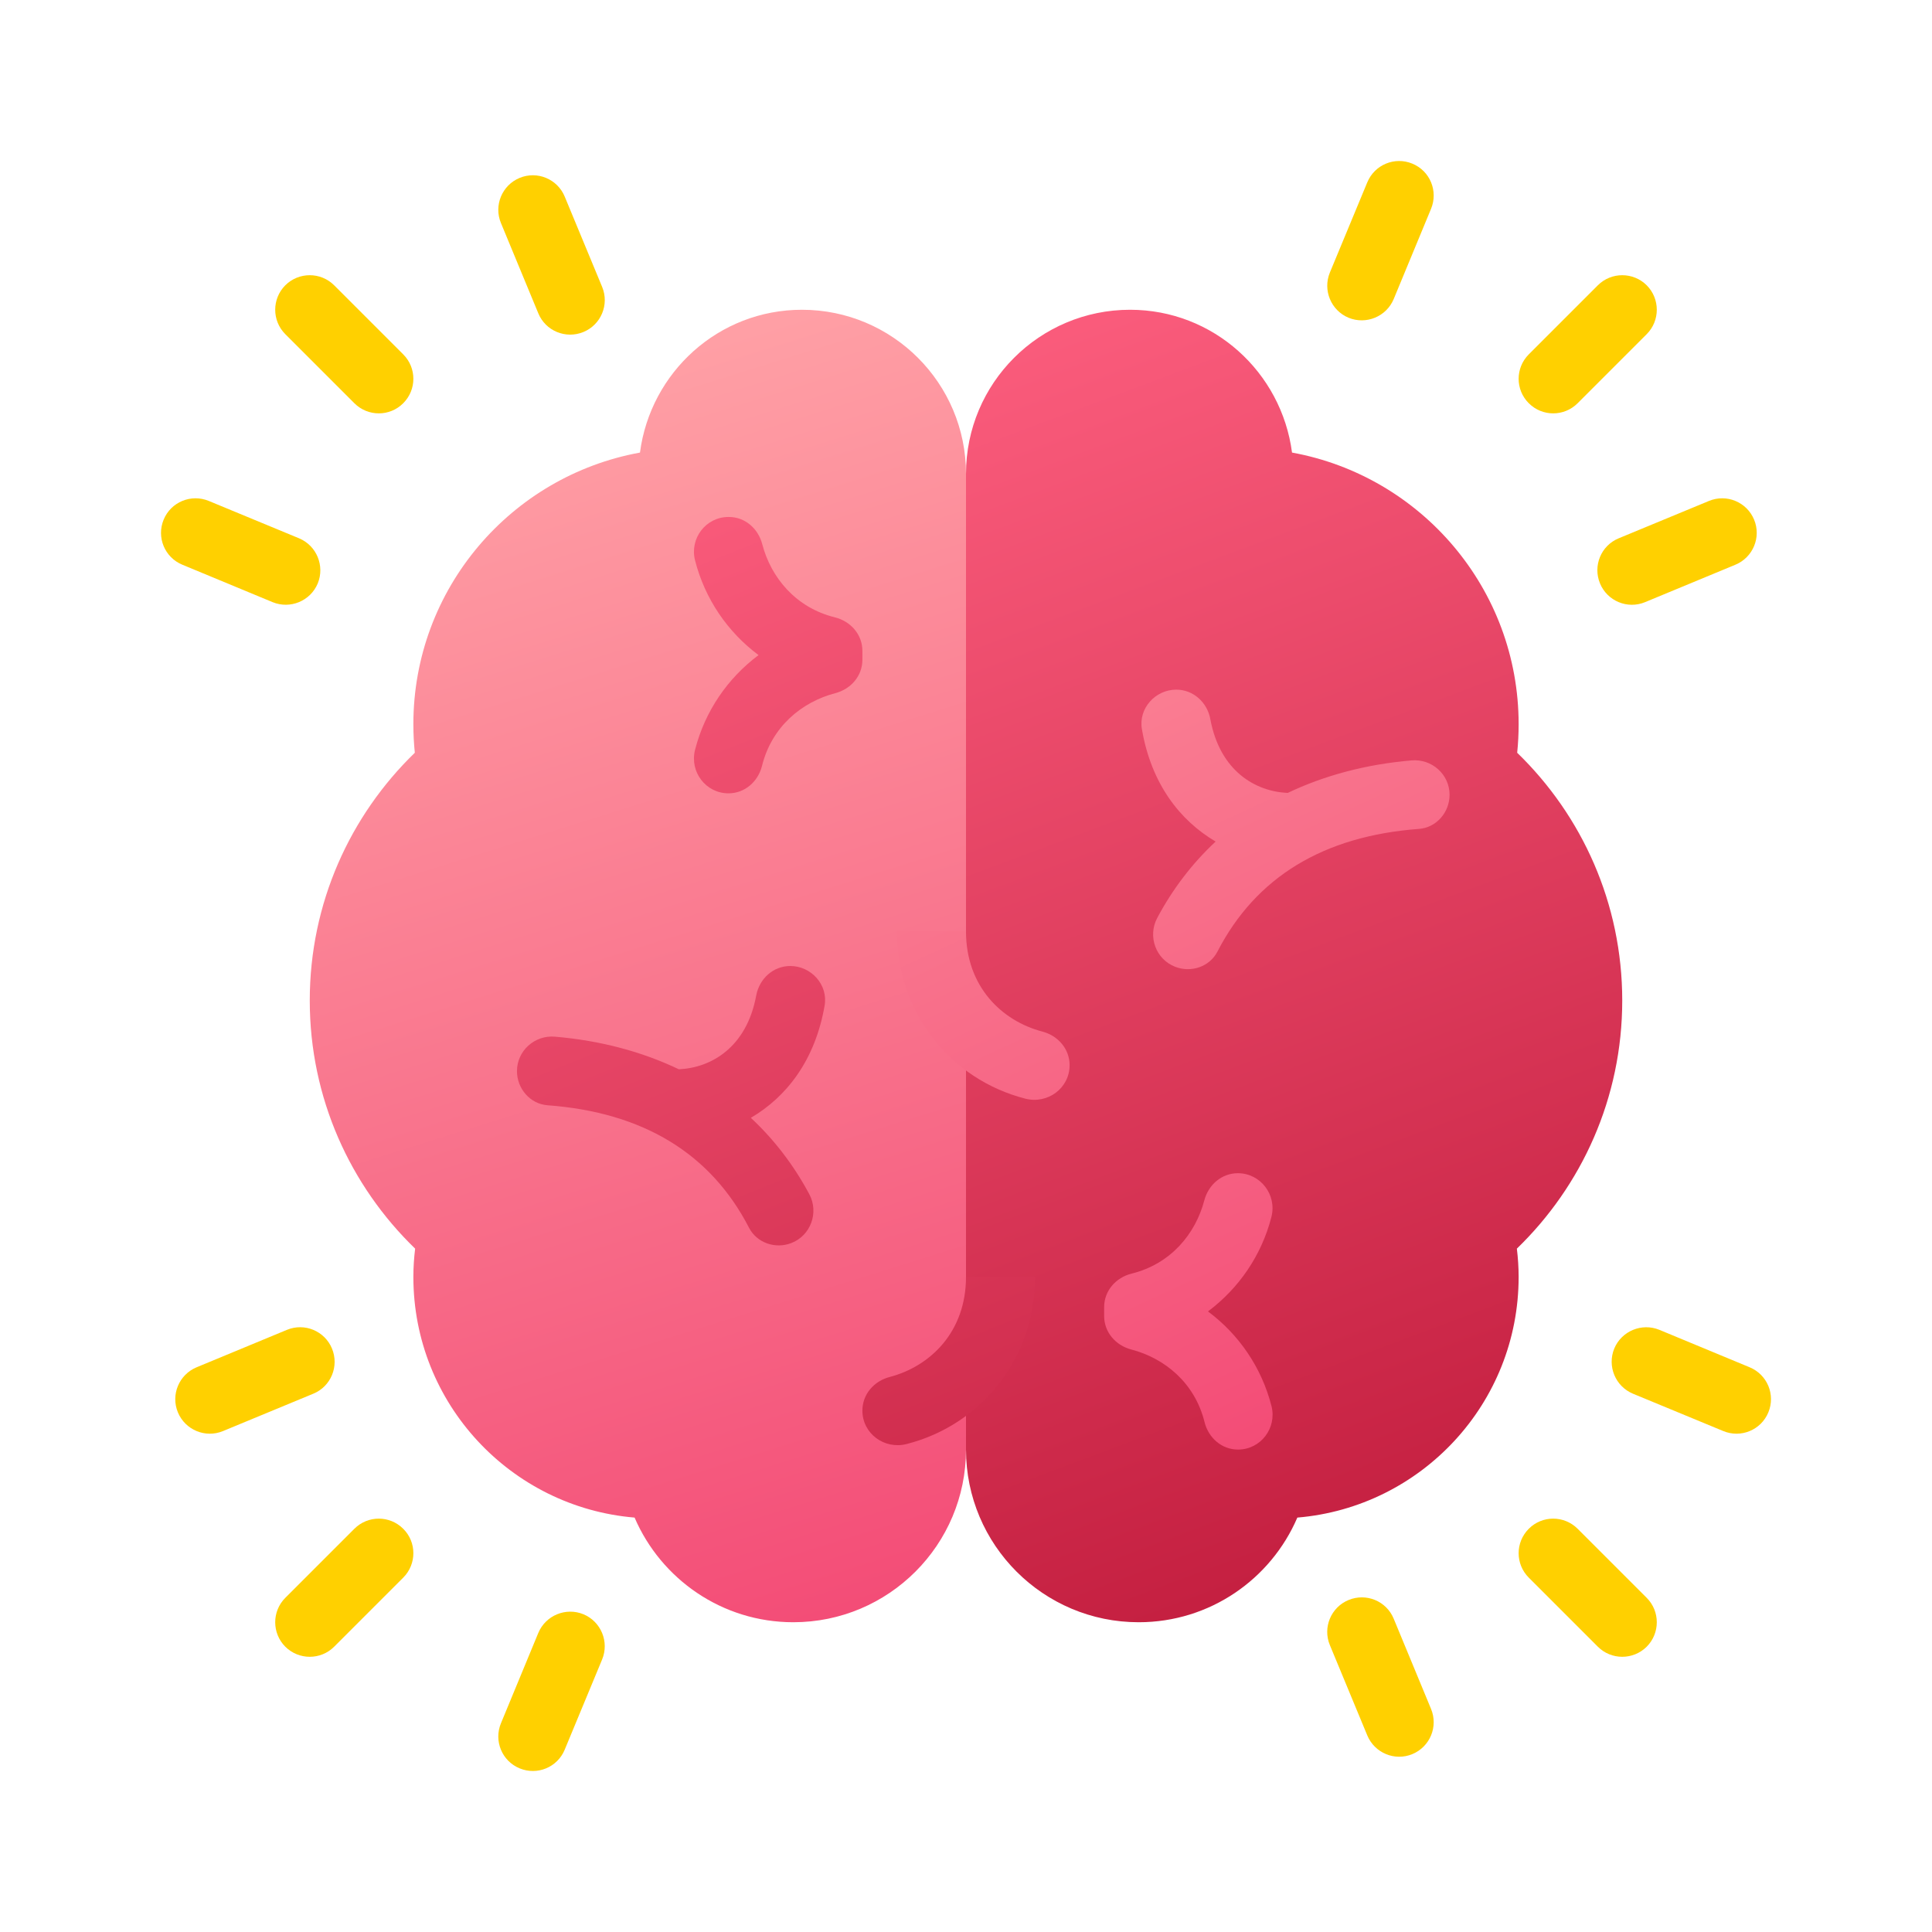 <svg width="24" height="24" viewBox="0 0 24 24" fill="none" xmlns="http://www.w3.org/2000/svg">
<path d="M12 5.886C12 4.76 12.913 3.848 14.038 3.848C15.073 3.848 15.919 4.623 16.05 5.622C17.65 5.913 18.865 7.312 18.865 8.997C18.865 9.116 18.859 9.234 18.847 9.351C19.651 10.13 20.152 11.22 20.152 12.429C20.152 13.639 19.649 14.731 18.843 15.511C18.857 15.626 18.865 15.743 18.865 15.862C18.865 17.434 17.656 18.723 16.116 18.852C15.788 19.616 15.03 20.152 14.145 20.152C12.961 20.152 12 19.192 12 18.007C12 17.843 12 6.181 12 5.886Z" fill="url(#paint0_linear_40_1194)"/>
<path d="M12 5.886C12 4.76 11.087 3.848 9.962 3.848C8.927 3.848 8.081 4.623 7.95 5.622C6.35 5.913 5.135 7.312 5.135 8.997C5.135 9.116 5.141 9.234 5.153 9.351C4.349 10.13 3.848 11.22 3.848 12.429C3.848 13.639 4.351 14.731 5.157 15.511C5.143 15.626 5.135 15.743 5.135 15.862C5.135 17.434 6.344 18.723 7.883 18.852C8.212 19.616 8.97 20.152 9.855 20.152C11.039 20.152 12 19.192 12 18.007C12 17.843 12 6.181 12 5.886Z" fill="url(#paint1_linear_40_1194)"/>
<path d="M12 15.862C12 16.546 11.556 16.973 11.053 17.105C10.857 17.156 10.713 17.32 10.713 17.523C10.713 17.809 10.986 18.009 11.263 17.938C12.191 17.701 12.858 16.874 12.858 15.862H12Z" fill="url(#paint2_linear_40_1194)"/>
<path d="M9.049 9.855H9.05C9.252 9.855 9.417 9.71 9.466 9.514C9.586 9.027 9.961 8.719 10.376 8.611C10.57 8.56 10.713 8.397 10.713 8.196V8.085C10.713 7.883 10.568 7.718 10.372 7.669C9.885 7.549 9.577 7.174 9.469 6.76C9.418 6.565 9.255 6.422 9.054 6.422H9.049C8.768 6.422 8.565 6.689 8.634 6.961C8.757 7.442 9.04 7.852 9.423 8.138C9.04 8.424 8.757 8.834 8.634 9.315C8.565 9.588 8.768 9.855 9.049 9.855Z" fill="url(#paint3_linear_40_1194)"/>
<path d="M9.817 12C9.605 12 9.433 12.158 9.394 12.366C9.275 13.013 8.833 13.265 8.433 13.283C7.979 13.066 7.465 12.927 6.895 12.878C6.642 12.856 6.422 13.053 6.422 13.306C6.422 13.523 6.585 13.714 6.802 13.73C7.989 13.818 8.828 14.328 9.305 15.252C9.402 15.44 9.632 15.518 9.829 15.442C10.07 15.35 10.175 15.064 10.054 14.836C9.859 14.471 9.615 14.154 9.327 13.886C9.769 13.628 10.127 13.171 10.244 12.49C10.288 12.233 10.077 12 9.817 12Z" fill="url(#paint4_linear_40_1194)"/>
<path d="M15.996 9.85C15.596 9.832 15.155 9.58 15.035 8.933C14.997 8.725 14.824 8.567 14.612 8.567C14.352 8.567 14.141 8.8 14.185 9.057C14.301 9.738 14.659 10.194 15.101 10.454C14.814 10.722 14.569 11.039 14.375 11.404C14.254 11.632 14.358 11.917 14.599 12.01C14.797 12.087 15.027 12.009 15.124 11.82C15.601 10.896 16.44 10.385 17.627 10.297C17.844 10.281 18.007 10.091 18.007 9.873C18.007 9.62 17.787 9.424 17.535 9.446C16.964 9.495 16.45 9.634 15.996 9.85Z" fill="url(#paint5_linear_40_1194)"/>
<path d="M12 11.571H11.142C11.142 12.583 11.809 13.41 12.737 13.648C13.014 13.719 13.287 13.518 13.287 13.232C13.287 13.03 13.143 12.865 12.947 12.814C12.444 12.682 12 12.255 12 11.571Z" fill="url(#paint6_linear_40_1194)"/>
<path d="M15.377 14.574C15.175 14.574 15.011 14.718 14.96 14.913C14.851 15.327 14.544 15.701 14.058 15.821C13.861 15.87 13.716 16.035 13.716 16.238V16.348C13.716 16.549 13.859 16.713 14.053 16.764C14.468 16.872 14.843 17.179 14.963 17.665C15.012 17.862 15.177 18.007 15.379 18.007C15.661 18.007 15.864 17.74 15.795 17.467C15.672 16.986 15.389 16.576 15.006 16.291C15.388 16.005 15.671 15.597 15.794 15.117C15.864 14.843 15.659 14.574 15.377 14.574Z" fill="url(#paint7_linear_40_1194)"/>
<path d="M20.456 3.544C20.288 3.377 20.016 3.377 19.849 3.544C19.765 3.628 19.075 4.319 18.991 4.402C18.823 4.57 18.823 4.842 18.991 5.009C19.159 5.177 19.43 5.177 19.598 5.009C19.681 4.925 20.372 4.235 20.456 4.151C20.623 3.984 20.623 3.712 20.456 3.544Z" fill="#FFD000"/>
<path d="M17.545 2.033C17.326 1.942 17.076 2.046 16.985 2.265C16.939 2.374 16.565 3.277 16.52 3.386C16.43 3.605 16.534 3.856 16.752 3.947C16.971 4.037 17.222 3.933 17.313 3.715C17.359 3.605 17.732 2.703 17.777 2.594C17.868 2.374 17.764 2.123 17.545 2.033Z" fill="#FFD000"/>
<path d="M21.79 6.455C21.699 6.236 21.448 6.132 21.229 6.223C21.119 6.268 20.217 6.642 20.108 6.687C19.889 6.777 19.785 7.028 19.876 7.248C19.966 7.466 20.217 7.571 20.436 7.48C20.546 7.434 21.448 7.061 21.558 7.015C21.776 6.925 21.881 6.674 21.79 6.455Z" fill="#FFD000"/>
<path d="M3.544 3.544C3.377 3.712 3.377 3.984 3.544 4.151C3.628 4.235 4.319 4.925 4.402 5.009C4.57 5.177 4.842 5.177 5.009 5.009C5.177 4.841 5.177 4.57 5.009 4.402C4.926 4.319 4.235 3.628 4.151 3.544C3.984 3.377 3.712 3.377 3.544 3.544Z" fill="#FFD000"/>
<path d="M2.033 6.455C1.942 6.674 2.046 6.925 2.265 7.015C2.374 7.061 3.277 7.435 3.386 7.48C3.605 7.57 3.856 7.466 3.947 7.248C4.037 7.029 3.933 6.778 3.715 6.687C3.605 6.641 2.703 6.268 2.594 6.223C2.374 6.132 2.123 6.236 2.033 6.455Z" fill="#FFD000"/>
<path d="M6.455 2.21C6.236 2.301 6.132 2.552 6.223 2.771C6.268 2.881 6.642 3.783 6.687 3.892C6.777 4.111 7.028 4.215 7.248 4.124C7.466 4.034 7.571 3.783 7.48 3.564C7.434 3.454 7.061 2.552 7.015 2.442C6.925 2.224 6.674 2.119 6.455 2.21Z" fill="#FFD000"/>
<path d="M3.544 20.456C3.712 20.623 3.984 20.623 4.151 20.456C4.235 20.372 4.926 19.681 5.009 19.598C5.177 19.43 5.177 19.158 5.009 18.991C4.841 18.823 4.57 18.823 4.402 18.991C4.319 19.075 3.628 19.765 3.544 19.849C3.377 20.016 3.377 20.288 3.544 20.456Z" fill="#FFD000"/>
<path d="M6.455 21.967C6.674 22.058 6.925 21.954 7.015 21.735C7.061 21.626 7.435 20.723 7.48 20.614C7.57 20.395 7.466 20.144 7.248 20.053C7.029 19.963 6.778 20.067 6.687 20.285C6.641 20.395 6.268 21.297 6.223 21.407C6.132 21.626 6.236 21.877 6.455 21.967Z" fill="#FFD000"/>
<path d="M2.21 17.545C2.301 17.764 2.552 17.868 2.771 17.777C2.881 17.732 3.783 17.358 3.892 17.313C4.111 17.223 4.215 16.972 4.124 16.752C4.034 16.534 3.783 16.429 3.564 16.52C3.454 16.566 2.552 16.939 2.442 16.985C2.224 17.076 2.119 17.326 2.21 17.545Z" fill="#FFD000"/>
<path d="M20.456 20.456C20.623 20.288 20.623 20.016 20.456 19.849C20.372 19.765 19.681 19.075 19.598 18.991C19.43 18.823 19.158 18.823 18.991 18.991C18.823 19.159 18.823 19.43 18.991 19.598C19.075 19.681 19.765 20.372 19.849 20.456C20.016 20.623 20.288 20.623 20.456 20.456Z" fill="#FFD000"/>
<path d="M21.967 17.545C22.058 17.326 21.954 17.076 21.735 16.985C21.626 16.939 20.723 16.565 20.614 16.52C20.395 16.43 20.144 16.534 20.053 16.752C19.963 16.971 20.067 17.222 20.285 17.313C20.395 17.359 21.297 17.732 21.407 17.777C21.626 17.868 21.877 17.764 21.967 17.545Z" fill="#FFD000"/>
<path d="M17.545 21.79C17.764 21.699 17.868 21.448 17.777 21.229C17.732 21.119 17.358 20.217 17.313 20.108C17.223 19.889 16.972 19.785 16.752 19.876C16.534 19.966 16.429 20.217 16.52 20.436C16.566 20.546 16.939 21.448 16.985 21.558C17.076 21.776 17.326 21.881 17.545 21.79Z" fill="#FFD000"/>
<defs>
<linearGradient id="paint0_linear_40_1194" x1="11.614" y1="3.11" x2="17.64" y2="19.202" gradientUnits="userSpaceOnUse">
<stop stop-color="#FF6181"/>
<stop offset="1" stop-color="#C41F40"/>
</linearGradient>
<linearGradient id="paint1_linear_40_1194" x1="6.444" y1="4.601" x2="11.706" y2="21.411" gradientUnits="userSpaceOnUse">
<stop stop-color="#FFA1A6"/>
<stop offset="1" stop-color="#F24472"/>
</linearGradient>
<linearGradient id="paint2_linear_40_1194" x1="7.024" y1="4.808" x2="13.627" y2="21.348" gradientUnits="userSpaceOnUse">
<stop stop-color="#FF6181"/>
<stop offset="1" stop-color="#C41F40"/>
</linearGradient>
<linearGradient id="paint3_linear_40_1194" x1="8.055" y1="4.719" x2="14.173" y2="20.044" gradientUnits="userSpaceOnUse">
<stop stop-color="#FF6181"/>
<stop offset="1" stop-color="#C41F40"/>
</linearGradient>
<linearGradient id="paint4_linear_40_1194" x1="5.546" y1="5.879" x2="11.876" y2="21.734" gradientUnits="userSpaceOnUse">
<stop stop-color="#FF6181"/>
<stop offset="1" stop-color="#C41F40"/>
</linearGradient>
<linearGradient id="paint5_linear_40_1194" x1="12.384" y1="2.524" x2="19.193" y2="17.319" gradientUnits="userSpaceOnUse">
<stop stop-color="#FFA1A6"/>
<stop offset="1" stop-color="#F24472"/>
</linearGradient>
<linearGradient id="paint6_linear_40_1194" x1="8.337" y1="4.174" x2="15.292" y2="19.286" gradientUnits="userSpaceOnUse">
<stop stop-color="#FFA1A6"/>
<stop offset="1" stop-color="#F24472"/>
</linearGradient>
<linearGradient id="paint7_linear_40_1194" x1="9.514" y1="4.274" x2="16.369" y2="19.167" gradientUnits="userSpaceOnUse">
<stop stop-color="#FFA1A6"/>
<stop offset="1" stop-color="#F24472"/>
</linearGradient>
</defs>
</svg>
